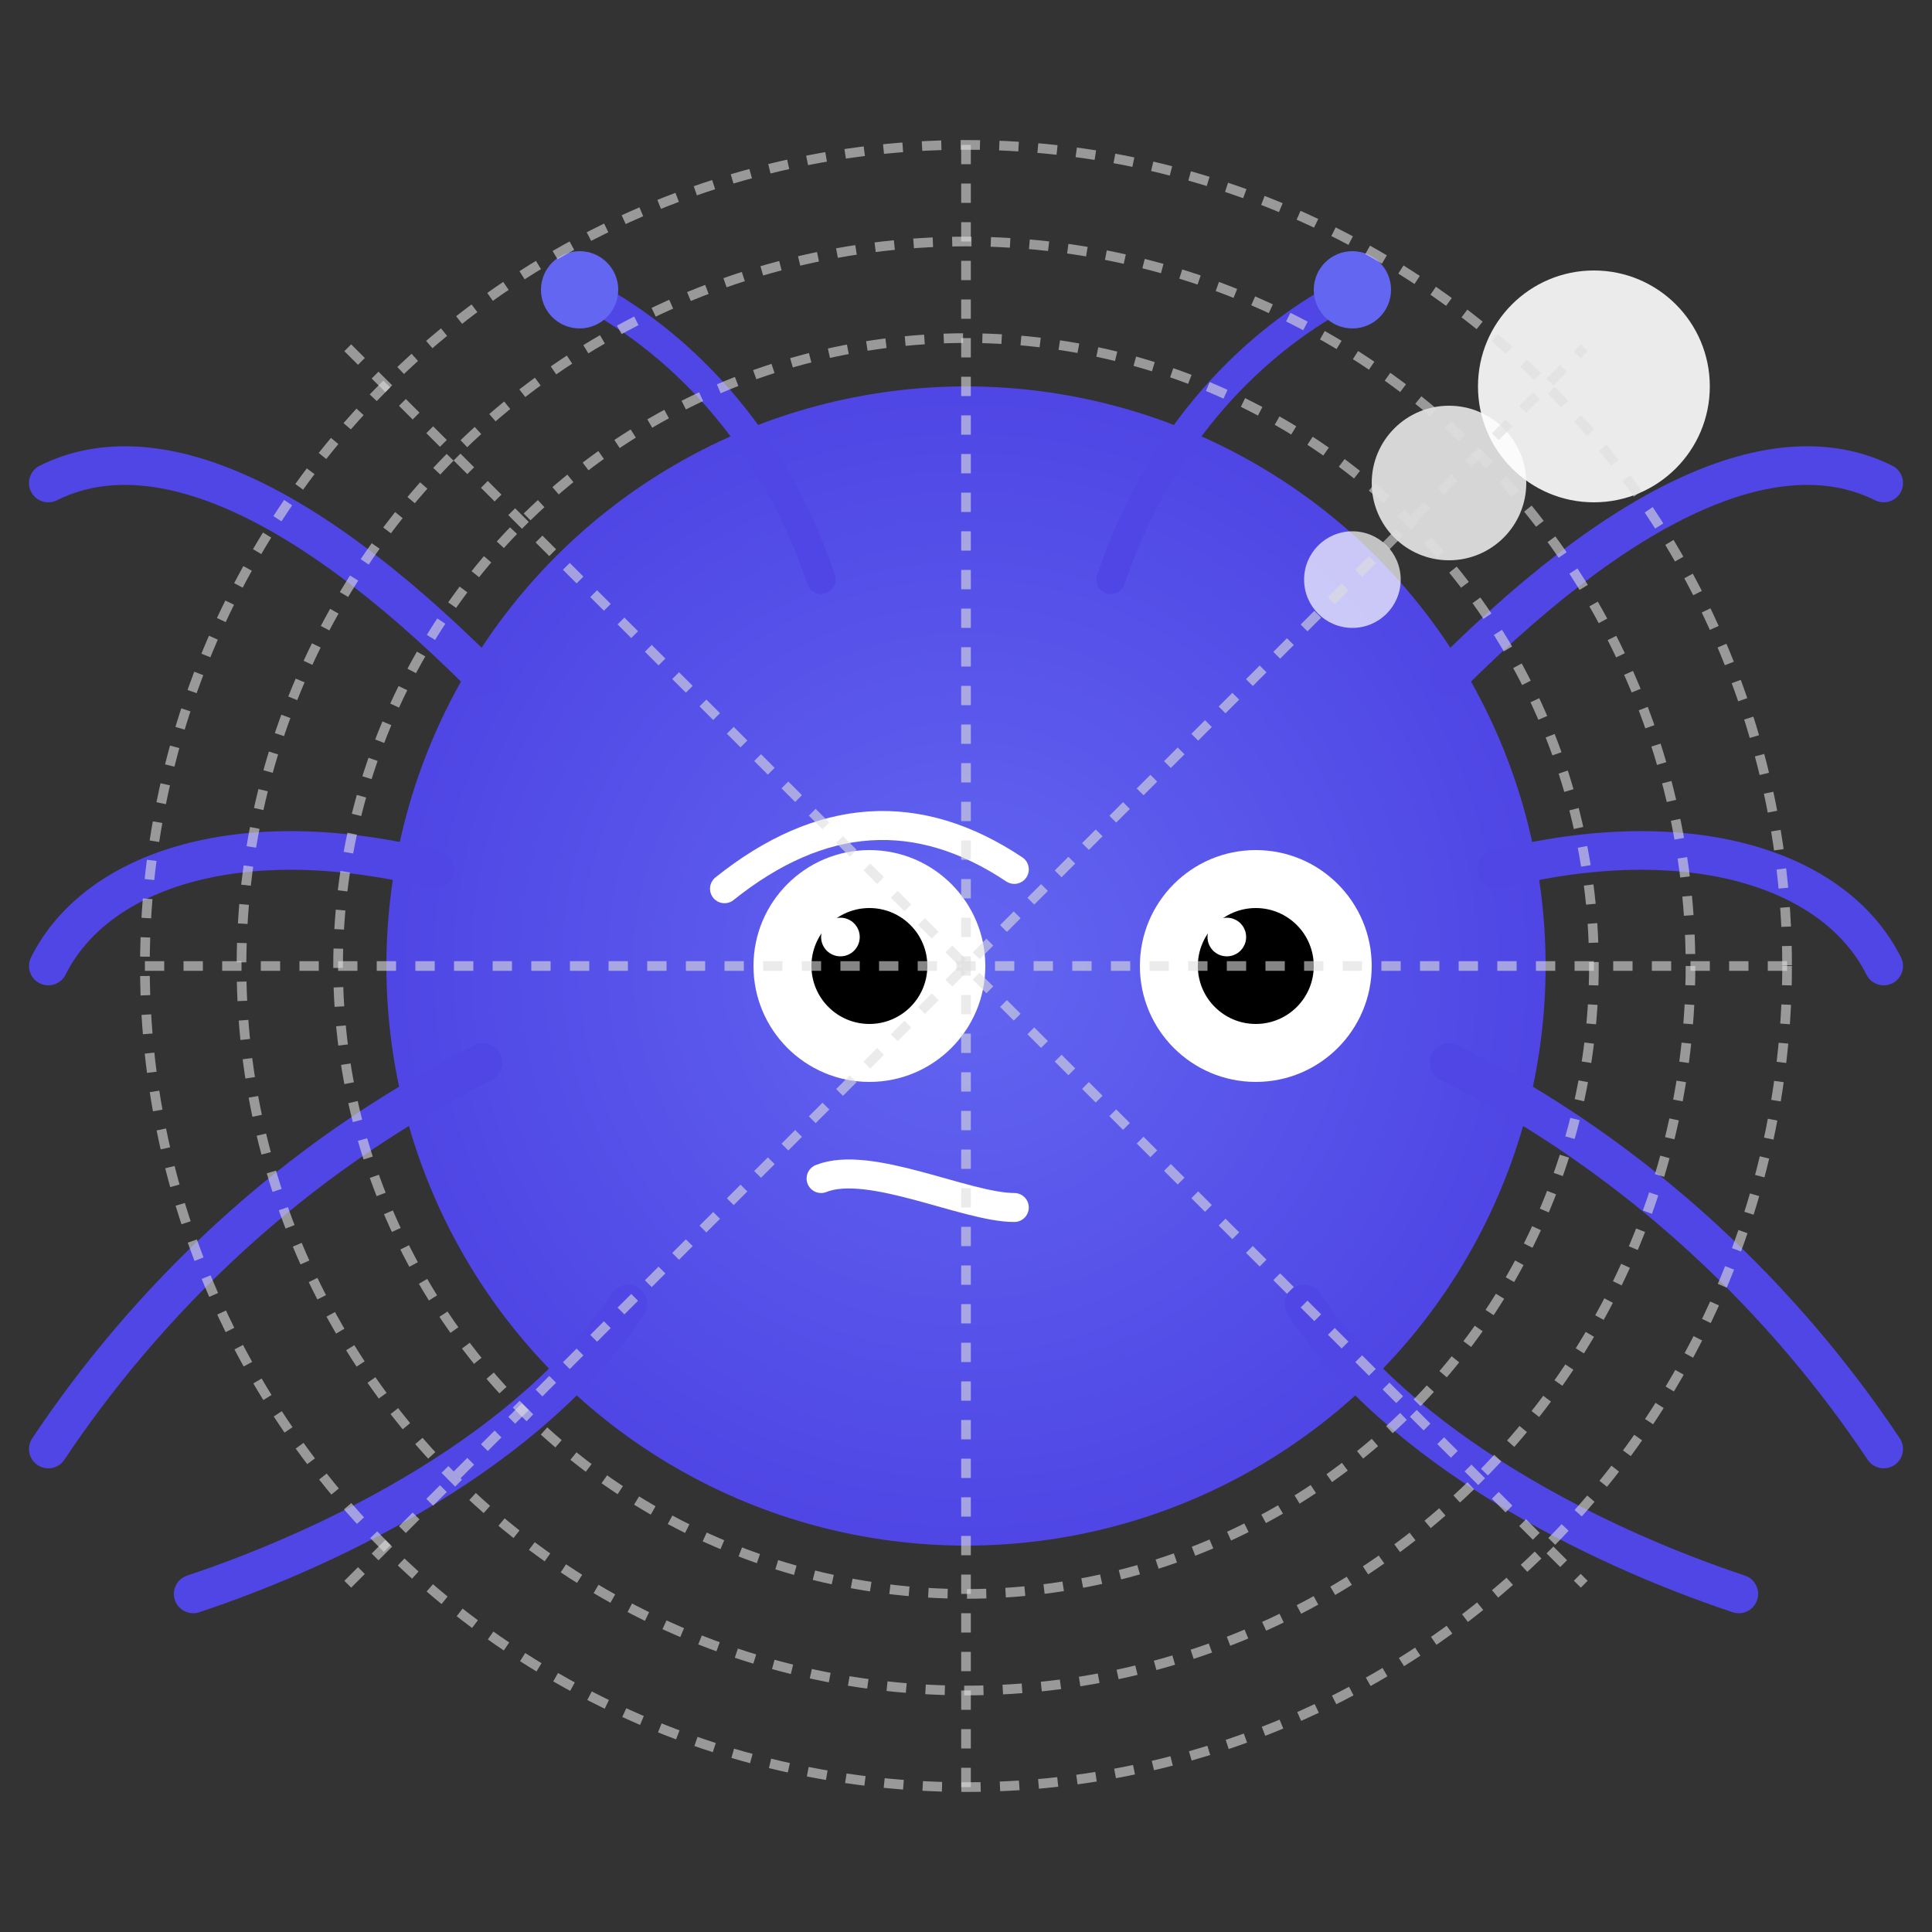 <?xml version="1.0" encoding="UTF-8"?>
<svg width="200px" height="200px" viewBox="0 0 200 200" version="1.1" xmlns="http://www.w3.org/2000/svg">
    <rect x="0" y="0" width="200" height="200" fill="#333333" stroke="none"/>
    <title>Indexy Thinking - The Friendly Spider Bot</title>
    <defs>
        <radialGradient id="bodyGradient" cx="50%" cy="50%" r="50%" fx="50%" fy="50%">
            <stop offset="0%" style="stop-color:#6366F1;stop-opacity:1" />
            <stop offset="100%" style="stop-color:#4F46E5;stop-opacity:1" />
        </radialGradient>
    </defs>
    <g id="Indexy" stroke="none" stroke-width="1" fill="none" fill-rule="evenodd">
        <!-- Body -->
        <circle id="Body" fill="url(#bodyGradient)" cx="100" cy="100" r="60"></circle>
        
        <!-- Eyes - Thinking version (one raised eyebrow) -->
        <g id="Eyes" transform="translate(70, 80)">
            <!-- Left Eye - Raised eyebrow -->
            <path id="Left-Eyebrow" d="M5,12 Q20,0 35,10" stroke="#FFFFFF" stroke-width="3" stroke-linecap="round"></path>
            <circle id="Left-Eye-Background" fill="#FFFFFF" cx="20" cy="20" r="12"></circle>
            <circle id="Left-Eye-Pupil" fill="#000000" cx="20" cy="20" r="6"></circle>
            <circle id="Left-Eye-Highlight" fill="#FFFFFF" cx="17" cy="17" r="2"></circle>
            
            <!-- Right Eye -->
            <circle id="Right-Eye-Background" fill="#FFFFFF" cx="60" cy="20" r="12"></circle>
            <circle id="Right-Eye-Pupil" fill="#000000" cx="60" cy="20" r="6"></circle>
            <circle id="Right-Eye-Highlight" fill="#FFFFFF" cx="57" cy="17" r="2"></circle>
        </g>
        
        <!-- Mouth - Thinking expression -->
        <path id="Thinking-Mouth" d="M85,122 C90,120 100,125 105,125" stroke="#FFFFFF" stroke-width="3" stroke-linecap="round"></path>
        
        <!-- Thinking bubble -->
        <circle id="Bubble-1" fill="#FFFFFF" cx="140" cy="60" r="5" opacity="0.7"></circle>
        <circle id="Bubble-2" fill="#FFFFFF" cx="150" cy="50" r="8" opacity="0.8"></circle>
        <circle id="Bubble-3" fill="#FFFFFF" cx="165" cy="40" r="12" opacity="0.9"></circle>
        
        <!-- Spider Legs -->
        <!-- Left Legs -->
        <path id="Left-Leg-1" d="M50,70 C30,50 15,45 5,50" stroke="#4F46E5" stroke-width="4" stroke-linecap="round"></path>
        <path id="Left-Leg-2" d="M45,90 C25,85 10,90 5,100" stroke="#4F46E5" stroke-width="4" stroke-linecap="round"></path>
        <path id="Left-Leg-3" d="M50,110 C30,120 15,135 5,150" stroke="#4F46E5" stroke-width="4" stroke-linecap="round"></path>
        <path id="Left-Leg-4" d="M65,135 C55,150 35,160 20,165" stroke="#4F46E5" stroke-width="4" stroke-linecap="round"></path>
        
        <!-- Right Legs -->
        <path id="Right-Leg-1" d="M150,70 C170,50 185,45 195,50" stroke="#4F46E5" stroke-width="4" stroke-linecap="round"></path>
        <path id="Right-Leg-2" d="M155,90 C175,85 190,90 195,100" stroke="#4F46E5" stroke-width="4" stroke-linecap="round"></path>
        <path id="Right-Leg-3" d="M150,110 C170,120 185,135 195,150" stroke="#4F46E5" stroke-width="4" stroke-linecap="round"></path>
        <path id="Right-Leg-4" d="M135,135 C145,150 165,160 180,165" stroke="#4F46E5" stroke-width="4" stroke-linecap="round"></path>
        
        <!-- Antenna -->
        <path id="Left-Antenna" d="M85,60 C80,45 70,35 60,30" stroke="#4F46E5" stroke-width="3" stroke-linecap="round"></path>
        <circle id="Left-Antenna-Tip" fill="#6366F1" cx="60" cy="30" r="4"></circle>
        
        <path id="Right-Antenna" d="M115,60 C120,45 130,35 140,30" stroke="#4F46E5" stroke-width="3" stroke-linecap="round"></path>
        <circle id="Right-Antenna-Tip" fill="#6366F1" cx="140" cy="30" r="4"></circle>
        
        <!-- The Web -->
        <circle id="Web-Outer" stroke="#DDDDDD" stroke-width="1" stroke-dasharray="2,2" cx="100" cy="100" r="85" opacity="0.6"></circle>
        <circle id="Web-Middle" stroke="#DDDDDD" stroke-width="1" stroke-dasharray="2,2" cx="100" cy="100" r="75" opacity="0.6"></circle>
        <circle id="Web-Inner" stroke="#DDDDDD" stroke-width="1" stroke-dasharray="2,2" cx="100" cy="100" r="65" opacity="0.6"></circle>
        
        <!-- Web Lines -->
        <line x1="100" y1="15" x2="100" y2="185" stroke="#DDDDDD" stroke-width="1" stroke-dasharray="2,2" opacity="0.6"></line>
        <line x1="15" y1="100" x2="185" y2="100" stroke="#DDDDDD" stroke-width="1" stroke-dasharray="2,2" opacity="0.6"></line>
        <line x1="36" y1="36" x2="164" y2="164" stroke="#DDDDDD" stroke-width="1" stroke-dasharray="2,2" opacity="0.6"></line>
        <line x1="36" y1="164" x2="164" y2="36" stroke="#DDDDDD" stroke-width="1" stroke-dasharray="2,2" opacity="0.6"></line>
    </g>
</svg>
